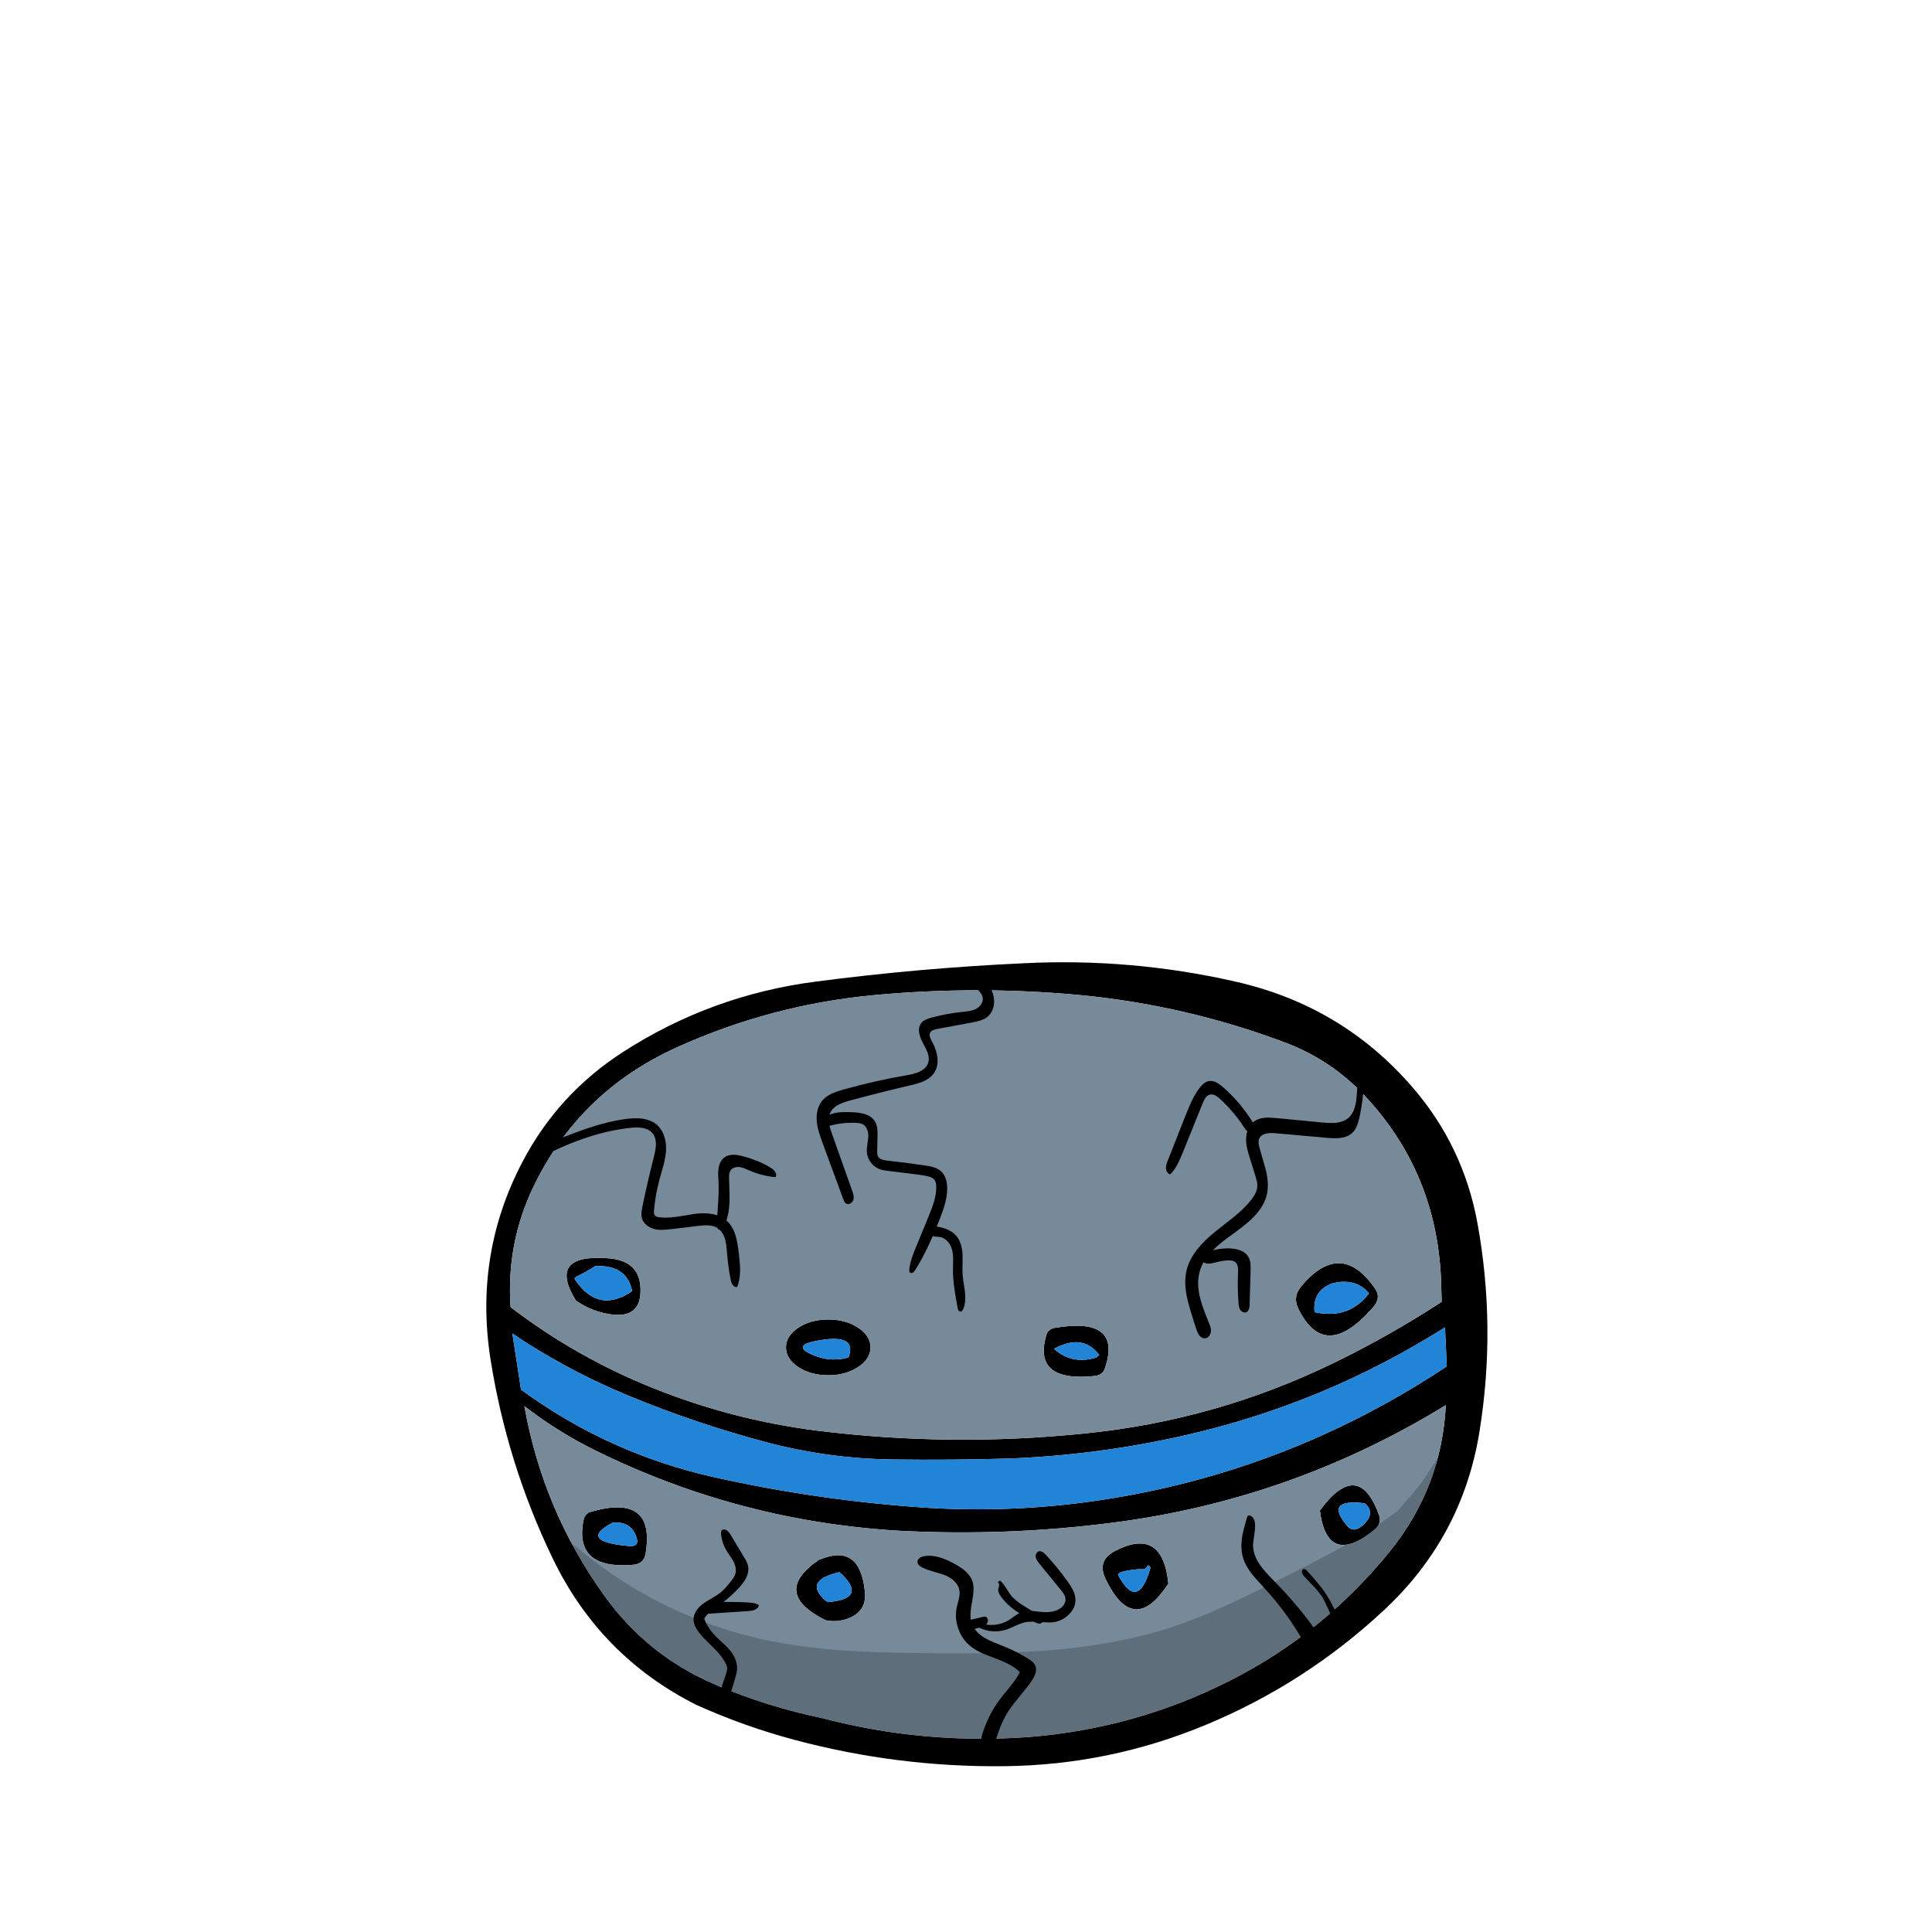 
<svg xmlns="http://www.w3.org/2000/svg" version="1.1" xmlns:xlink="http://www.w3.org/1999/xlink" preserveAspectRatio="none" x="0px" y="0px" width="2000px" height="2000px" viewBox="0 0 2000 2000">
<defs>
<filter id="Filter_1" x="-20.63%" y="-39.54%" width="141.261%" height="179.08%" color-interpolation-filters="sRGB">
<feFlood flood-color="#2284D6" flood-opacity="1" in="SourceGraphic" result="result1"/>

<feGaussianBlur in="SourceGraphic" stdDeviation="33.333,33.333" result="result2"/>

<feComposite in2="result2" in="result1" operator="in" result="result3"/>

<feComposite in2="result3" in="SourceGraphic" operator="over" result="result4"/>
</filter>

<g id="Layer3_0_FILL">
<path fill="#000000" stroke="none" d="
M 1531.55 1482
Q 1549 1373.85 1529.5 1266.45 1515 1186.7 1462.4 1125.75 1389.35 1040.95 1278.25 1016 1170.65 991.6 1059.9 997.15 951.7 1002.1 844.55 1016.15 736.55 1030.1 645.45 1088.7 577.85 1132.1 540.8 1202.85 490.6 1298.65 507.85 1407.6 524.95 1515.3 572.1 1613.15 621.05 1714.8 721.2 1765.05 770.6 1787.25 822.65 1801.15 929.6 1829.65 1040.2 1828.35 1148.9 1827.1 1249.15 1785.2 1351.3 1742.6 1432.4 1667.1 1513.95 1591.25 1531.55 1482
M 1330.85 1079.45
Q 1378.15 1097.35 1412.5 1134.05 1489.4 1216 1491.95 1331.25
L 1492.4 1347.65
Q 1439.45 1382.15 1382.55 1410 1259.1 1470.35 1122.45 1483.95 983.65 1498.1 845.95 1481 758.05 1469.9 675.7 1436.75 596.1 1404.8 528.55 1353.1 524.05 1287 552.35 1228.3 599.8 1129.95 700.25 1084.45 798.15 1040 905.85 1030.05 1013.55 1020.15 1120.05 1030.3 1228.8 1041 1330.85 1079.45
M 1495.85 1374.1
L 1497.7 1414.45
Q 1435.45 1455.9 1367.3 1486.4 1271.5 1529.15 1168.2 1548.05 1065.15 1567.15 960.45 1560.9 848.9 1553.6 739.8 1529.3 630.05 1504.85 539.35 1438.5
L 530.4 1380.35
Q 537.45 1385.2 544.65 1389.85 596.35 1422.65 653.15 1445.9 721.4 1473.9 792.5 1492.8 857.05 1510 923.95 1510.85 984.65 1511.65 1045.4 1509.85 1138 1506.15 1228.1 1485.55 1371.35 1452.75 1495.85 1374.1
M 542.85 1455.6
Q 576.85 1481.95 615.5 1501.1 764.55 1574.95 931.9 1584.7 1042.7 1590.4 1152.5 1576.2 1337.6 1552.3 1496.7 1454.6 1492.4 1539.45 1439.3 1605.35 1370.65 1690.45 1273.05 1739.85 1175.4 1789.25 1066.15 1798.05 957.05 1806.3 851.1 1778.6 794.2 1766.8 740.8 1744.05 670.45 1714.1 625.85 1652.15 562.05 1563.6 542.85 1455.6
M 849.05 1614.3
Q 848.1 1614.35 847.45 1614.85 797.75 1649.1 854.75 1677.3 866.45 1679.7 877.65 1675.6 897.3 1668.25 895.4 1648.25 890.5 1597.05 849.05 1614.3
M 868.4 1627.65
L 868.5 1627.1
Q 899.55 1654.55 857.55 1658.5 855.9 1658 854.75 1657 831.15 1636.4 868.4 1627.65
M 1209.5 1639.3
Q 1203.55 1579.75 1153.9 1605.75 1135.3 1615.5 1144.55 1634.75 1173.55 1694.85 1209.5 1639.3
M 1185.1 1624.4
L 1188.6 1620.4
Q 1191.35 1621.7 1190.75 1623.75 1177.6 1668.6 1157.3 1630.1 1158.65 1627.95 1161 1627.35 1172.8 1624 1185.1 1624.4
M 609.4 1565.7
Q 605.1 1568.6 604.15 1573.2 593.7 1624.85 654.9 1619.9 666.5 1619.05 668.25 1608.75 679.25 1544.45 609.4 1565.7
M 658.05 1589.2
Q 663.5 1601.85 650.4 1600.4 598.2 1595.45 633.9 1576.4 651.75 1574.35 658.05 1589.2
M 1427.6 1568.4
Q 1406.25 1509.3 1366.3 1563.65 1373.95 1622.65 1422.4 1584.05 1430.8 1577.35 1427.6 1568.4
M 1410.6 1579.05
Q 1401.3 1587.4 1394.65 1579.6 1370.3 1551 1412.8 1556.2 1424.75 1566.4 1410.6 1579.05
M 1092.5 1374.5
Q 1085.1 1375.7 1083.4 1381.25 1068.25 1430.9 1132.5 1424.5 1141.3 1423.75 1143.65 1416.9 1162.35 1362.85 1092.5 1374.5
M 1137.9 1402.65
L 1134.45 1405.45
Q 1109.5 1412.85 1091.2 1396.35 1120.75 1379.95 1137.9 1402.65
M 888.3 1374.4
Q 875.5 1365.95 857.4 1365.95 839.3 1365.95 826.45 1374.4 813.65 1382.85 813.65 1394.8 813.65 1406.75 826.45 1415.2 839.3 1423.65 857.4 1423.65 875.5 1423.65 888.3 1415.2 901.15 1406.75 901.15 1394.8 901.15 1382.85 888.3 1374.4
M 838.05 1401.05
Q 821.7 1392.9 843.7 1388.35 888.15 1379.25 878.35 1405.3 857.5 1410.85 838.05 1401.05
M 596.2 1346.4
Q 613.3 1358.35 634.3 1360.9 661.3 1363.65 662.95 1339.45 665.35 1304 627.15 1302.4 566.75 1298.65 596.2 1346.4
M 616.6 1310.4
Q 617.1 1310.6 617.6 1310.6 649.1 1309.75 654.4 1336.6 618.9 1360.75 594.7 1323.75 595.5 1322.25 596.75 1321.6 607.4 1316.45 616.6 1310.4
M 1347.15 1331.45
Q 1338 1342.3 1343.85 1354.4 1371.05 1410.5 1420.3 1354.55 1430.5 1344.05 1423.45 1333.9 1388.05 1282.7 1347.15 1331.45
M 1361.05 1358.4
Q 1360.85 1358.1 1360.8 1357.8 1358.75 1336 1379.4 1328.45 1382.35 1327.8 1385.25 1327.3 1405.45 1324.75 1417.15 1338.9 1396.3 1366.15 1361.05 1358.4 Z"/>

<path fill="#778A9A" stroke="none" d="
M 615.5 1501.1
Q 576.85 1481.95 542.85 1455.6 562.05 1563.6 625.85 1652.15 670.45 1714.1 740.8 1744.05 794.2 1766.8 851.1 1778.6 957.05 1806.3 1066.15 1798.05 1175.4 1789.25 1273.05 1739.85 1370.65 1690.45 1439.3 1605.35 1492.4 1539.45 1496.7 1454.6 1337.6 1552.3 1152.5 1576.2 1042.7 1590.4 931.9 1584.7 764.55 1574.95 615.5 1501.1
M 1366.3 1563.65
Q 1406.25 1509.3 1427.6 1568.4 1430.8 1577.35 1422.4 1584.05 1373.95 1622.65 1366.3 1563.65
M 604.15 1573.2
Q 605.1 1568.6 609.4 1565.7 679.25 1544.45 668.25 1608.75 666.5 1619.05 654.9 1619.9 593.7 1624.85 604.15 1573.2
M 1153.9 1605.75
Q 1203.55 1579.75 1209.5 1639.3 1173.55 1694.85 1144.55 1634.75 1135.3 1615.5 1153.9 1605.75
M 847.45 1614.85
Q 848.1 1614.35 849.05 1614.3 890.5 1597.05 895.4 1648.25 897.3 1668.25 877.65 1675.6 866.45 1679.7 854.75 1677.3 797.75 1649.1 847.45 1614.85
M 1412.5 1134.05
Q 1378.15 1097.35 1330.85 1079.45 1228.8 1041 1120.05 1030.3 1013.55 1020.15 905.85 1030.05 798.15 1040 700.25 1084.45 599.8 1129.95 552.35 1228.3 524.05 1287 528.55 1353.1 596.1 1404.8 675.7 1436.75 758.05 1469.9 845.95 1481 983.65 1498.1 1122.45 1483.95 1259.1 1470.35 1382.55 1410 1439.45 1382.15 1492.4 1347.65
L 1491.95 1331.25
Q 1489.4 1216 1412.5 1134.05
M 1343.85 1354.4
Q 1338 1342.3 1347.15 1331.45 1388.05 1282.7 1423.45 1333.9 1430.5 1344.05 1420.3 1354.55 1371.05 1410.5 1343.85 1354.4
M 634.3 1360.9
Q 613.3 1358.35 596.2 1346.4 566.75 1298.65 627.15 1302.4 665.35 1304 662.95 1339.45 661.3 1363.65 634.3 1360.9
M 857.4 1365.95
Q 875.5 1365.95 888.3 1374.4 901.15 1382.85 901.15 1394.8 901.15 1406.75 888.3 1415.2 875.5 1423.65 857.4 1423.65 839.3 1423.65 826.45 1415.2 813.65 1406.75 813.65 1394.8 813.65 1382.85 826.45 1374.4 839.3 1365.95 857.4 1365.95
M 1083.4 1381.25
Q 1085.1 1375.7 1092.5 1374.5 1162.35 1362.85 1143.65 1416.9 1141.3 1423.75 1132.5 1424.5 1068.25 1430.9 1083.4 1381.25 Z"/>
</g>

<g id="S_mbolo_5_0_Layer0_0_FILL">
<path fill="#2284D6" stroke="none" d="
M 103.5 266
Q 67.8 285.05 120 290 133.1 291.45 127.65 278.8 121.35 263.95 103.5 266
M 87.2 0.2
Q 86.7 0.2 86.2 0 77 6.05 66.35 11.2 65.1 11.85 64.3 13.35 88.5 50.35 124 26.2 118.7 -0.65 87.2 0.2
M 313.3 77.95
Q 291.3 82.5 307.65 90.65 327.1 100.45 347.95 94.9 357.75 68.85 313.3 77.95
M 338.1 316.7
L 338 317.25
Q 300.75 326 324.35 346.6 325.5 347.6 327.15 348.1 369.15 344.15 338.1 316.7
M 604.05 95.05
L 607.5 92.25
Q 590.35 69.55 560.8 85.95 579.1 102.45 604.05 95.05
M 864.25 269.2
Q 870.9 277 880.2 268.65 894.35 256 882.4 245.8 839.9 240.6 864.25 269.2
M 658.2 310
L 654.7 314
Q 642.4 313.6 630.6 316.95 628.25 317.55 626.9 319.7 647.2 358.2 660.35 313.35 660.95 311.3 658.2 310
M 967.3 104.05
L 965.45 63.7
Q 840.95 142.35 697.7 175.15 607.6 195.75 515 199.45 454.25 201.25 393.55 200.45 326.65 199.6 262.1 182.4 191 163.5 122.75 135.5 65.95 112.25 14.25 79.45 7.05 74.8 0 69.95
L 8.95 128.1
Q 99.65 194.45 209.4 218.9 318.5 243.2 430.05 250.5 534.75 256.75 637.8 237.65 741.1 218.75 836.9 176 905.05 145.5 967.3 104.05
M 886.75 28.5
Q 875.05 14.35 854.85 16.9 851.95 17.4 849 18.05 828.35 25.6 830.4 47.4 830.45 47.7 830.65 48 865.9 55.75 886.75 28.5 Z"/>
</g>

<g id="Layer2_0_FILL">
<path fill="#000000" fill-opacity="0.2" stroke="none" d="
M 1446.55 1564.3
Q 1446.409 1564.473 1446.25 1564.65 1443.642 1566.444 1438.65 1570 1414.8 1587.35 1382.55 1605.15 1362.95 1616 1323.6 1635.65 1287.5 1653.7 1268.95 1662.15 1238.25 1676.1 1212.6 1684.55 1158.1 1702.45 1087.9 1708.25 1039.95 1712.2 960.05 1711.35 906.4 1710.85 874.05 1708.6 826.8 1705.3 789.05 1696.95 737 1685.45 688.7 1661.65 640.45 1637.9 599.6 1603.65 594.05 1598.95 588.35 1597.45 581.45 1595.7 578.5 1600.35 575.1 1605.8 581.85 1615.25 609.31 1653.746 648.55 1683.15 645.485 1684.093 644.2 1686.7 642.6 1690.05 645.05 1694.15 646.9 1697.25 650.8 1700.4 731.7 1765.15 840.05 1793.4 942.45 1820.05 1052.2 1810.05 1094 1806.2 1151.4 1795.3 1179.5 1790 1197.95 1785.35 1223.1 1779.05 1243.25 1771.15 1260.25 1764.5 1278.75 1754.7 1294.1 1746.6 1312.65 1735.2 1353.3 1710.3 1396.6 1677.6 1406 1670.55 1410.85 1665.85 1418.2 1658.75 1421.9 1651.45 1425.161 1645.077 1425.6 1638.3 1450.737 1621.729 1469.25 1604.45 1474.75 1599.3 1477.9 1595.45 1482.2 1590.1 1484.2 1584.85 1486.55 1578.8 1485.65 1572.55 1484.704 1565.88 1480.4 1561.8 1487.442 1553.706 1493.85 1544.95 1501.9 1533.95 1505.45 1524.9 1510.05 1513.05 1507.85 1502.9 1506.8 1498.25 1504 1497.5 1501.65 1496.85 1498.35 1499.55 1491.4 1505.15 1484.2 1515.65 1480.1 1521.65 1472.15 1533.8 1467.55 1540.2 1459.65 1549.3 1447.5 1563.2 1446.55 1564.3 Z"/>
</g>

<g id="Layer1_0_FILL">
<path fill="#000000" stroke="none" d="
M 1388.2 1680.85
Q 1383.75 1670.6 1381.4 1665.8 1377.4 1657.5 1373.45 1651.35 1369.6 1645.3 1363.85 1638.4 1360.3 1634.1 1353.2 1626.2 1351.4 1624.1 1349.9 1624.25 1348.8 1624.35 1348.15 1625.45 1347.5 1626.55 1347.7 1627.7 1348 1629.4 1349.95 1631.65 1353.35 1635.5 1360.5 1642.85 1366.65 1649.55 1369.85 1654.9 1370.65 1656.25 1377.55 1671.2 1382.1 1681.05 1387.45 1685.7 1388.7 1685.4 1388.8 1683.75 1388.85 1682.4 1388.2 1680.85
M 1082.55 1609.4
Q 1078.5 1605.1 1075.45 1605.95 1073.7 1606.4 1072.75 1608.35 1071.9 1610.2 1072.25 1612.2 1072.6 1613.9 1073.75 1615.75 1074.4 1616.8 1076.05 1618.85
L 1097.85 1645.45
Q 1100.4 1648.6 1101.5 1650.55 1103.15 1653.55 1103 1656.3 1102.9 1658.95 1101.2 1661.4 1099.7 1663.6 1097.2 1665.25 1092.8 1668.1 1086.45 1668.7 1081.6 1669.15 1074.75 1668.3 1070.409 1667.729 1068.15 1667.5 1065.062 1665.596 1061 1663.15 1050.8 1657 1046.2 1651.05 1045.5 1650.15 1041.05 1643.25 1038 1638.45 1035.15 1636.15
L 1032.85 1637.85
Q 1033.75 1638.25 1034.15 1639.4 1034.45 1640.35 1034.3 1641.5 1034.2 1642.05 1033.75 1643.55 1033.35 1644.8 1033.3 1645.6 1033.15 1648.1 1035.45 1651.7 1041 1660 1051.2 1667.3 1052.906 1668.519 1055.1 1669.9 1053.412 1670.851 1051.55 1672.15 1049.15 1673.8 1044.35 1677.15 1039.5 1680.05 1033.9 1681.3 1028.3 1682.55 1022.7 1681.95 1021.629 1681.827 1020.65 1681.75 1022.071 1680.481 1022.55 1678.75 1023 1677.15 1022.3 1675.6 1021.6 1673.95 1020.1 1673.6 1019.1 1673.3 1016.8 1673.95 1014.9 1674.5 1011.1 1675.35 1007.25 1676.15 1005.35 1676.7 1005.123 1676.766 1004.9 1676.8 1003.904 1670.199 1006.3 1658.05 1009.05 1643.9 1006.75 1637.1 1004.7 1631.15 998.95 1626.1 994.65 1622.35 987.3 1618.4 978.85 1613.9 972.2 1612.05 963.6 1609.6 956.35 1611.05 953.75 1611.55 952 1612.85 949.85 1614.4 949.75 1616.5 949.55 1619.95 954.55 1622.55 958.55 1624.65 965.5 1626.65 974.8 1629.3 976.8 1630.05 982.95 1632.35 987.1 1636 991.95 1640.3 993.05 1645.65 993.85 1649.5 992.65 1654.95 991.95 1658.05 990.35 1664.25 988.1 1675.35 992.2 1686.5 996.35 1697.7 1005.3 1704.65 1010.25 1708.5 1017.7 1711.8 1020.8 1713.15 1031.25 1717.05 1048.65 1723.5 1055.7 1731 1052.6 1737.25 1046.3 1745.2 1042.75 1749.65 1035.5 1758.55 1023.2 1774.9 1017.05 1794.6 1015.5 1799.55 1015.8 1802.4 1016.05 1804.5 1017.1 1806.2 1018.3 1808 1020.05 1808.7 1022.15 1809.55 1024.6 1808.6 1026.85 1807.7 1028.4 1805.75 1029.7 1804.15 1030.7 1801.65 1031.1 1800.65 1032.2 1797.15 1037 1781.9 1044.45 1770.5 1048 1765.15 1056.35 1755.05 1064.65 1745.1 1068.25 1739.6 1074.4 1730.25 1071.7 1724.1 1070.7 1721.9 1068.5 1720 1066.95 1718.65 1064.1 1716.9 1052.4 1709.7 1039.05 1704.25 1032.25 1701.6 1028.9 1700.2 1023.05 1697.75 1019.15 1695.4 1014.15 1692.35 1010.7 1688.45 1009.772 1687.402 1008.95 1686.3 1010.079 1685.926 1010.5 1685.8 1010.781 1685.706 1013.65 1684.95 1020.1 1688.15 1027.45 1688.7 1034.8 1689.2 1041.65 1687 1044.25 1686.15 1051.4 1682.9 1057.45 1680.15 1061.3 1679.35 1064.796 1678.616 1070.25 1678.75 1070.373 1678.831 1070.5 1678.9 1073.9 1680.8 1075.95 1680.75 1077.5 1680.7 1078.7 1679.75 1078.954 1679.547 1079.15 1679.3 1086.178 1679.768 1089.4 1679.45 1099.15 1678.45 1106.3 1671.5 1113.8 1664.25 1113.25 1655.15 1113 1650.55 1110.45 1645.5 1108.65 1641.9 1104.95 1636.75 1094.35 1622.1 1082.55 1609.4
M 1295.95 1570.05
Q 1293.55 1568 1291.4 1569.35 1287.1 1583.4 1285.95 1590.5 1284 1602.5 1286.55 1611.75 1288.9 1620.3 1295.95 1629.4 1298.7 1632.95 1309.5 1644.7 1329.45 1666.35 1344.9 1691.9 1346.8 1695.05 1347.75 1696.35 1349.45 1698.7 1351.35 1700.05 1353.55 1701.7 1356.2 1702 1359.05 1702.3 1361.1 1700.8 1364.6 1698.25 1363.45 1692.85 1362.55 1688.4 1359.2 1683.85 1341.35 1659.4 1320 1637.75 1308.95 1626.55 1304.75 1620.6 1297.4 1610.2 1297.15 1600.25 1297.1 1597.1 1298.6 1587.45 1299.85 1579.45 1298.8 1574.75 1298.15 1571.85 1295.95 1570.05
M 750.5 1583.4
Q 749.4 1583.15 748.45 1583.45 747.35 1583.75 746.85 1584.55 746.3 1585.35 746.4 1587.3 747.1 1596.55 751.7 1604.5 752.75 1606.35 755.35 1610.15 757.85 1613.8 758.95 1615.85 762.8 1623.1 761.35 1628.8 760.8 1631.1 759.15 1633.6 758.2 1635.1 755.9 1637.95 752.8 1641.7 751 1643.7 748.15 1646.8 745.5 1648.9 742.65 1651.2 736.9 1654.5 730.6 1658.15 728.1 1659.95 723.5 1663.3 720.85 1667.4 717.8 1672.1 717.95 1676.95 718.1 1681.75 721.8 1687.45 725.15 1692.55 732.15 1699.4 741.25 1708.3 743.3 1710.65 747.15 1715 750 1719.8 752.6 1723.9 752.75 1726.85 752.9 1729.15 751.35 1733.6
L 748.5 1741.9
Q 747.5 1744.85 747.2 1746.55 746.75 1749.2 747.4 1751.2 748.15 1753.6 750.55 1754.75 753 1755.95 754.85 1754.55 756.15 1753.55 757.05 1750.5
L 760.45 1739.25
Q 761.7 1735.15 762.25 1732.85 763.05 1729.25 763 1726.25 762.85 1716.95 755.15 1707.75 752.75 1705 748.6 1701.15 742.7 1695.7 741.8 1694.8 732.25 1685.25 729 1675.4 730.648 1672.954 733.1 1670.5 735.72 1670.398 738.95 1670.15
L 774.25 1667.8
Q 778.75 1667.5 781 1666.6 784.85 1665.1 785.7 1661.85 783.85 1660.4 781 1659.7 779.15 1659.25 775.75 1658.95 766.9 1658.3 753.2 1658.3 750.976 1658.288 749 1658.3 755.775 1653.174 763.2 1645.6 769.1 1639.6 771.85 1634.45 775.55 1627.6 774.45 1621.4 774 1618.95 772.6 1616.15 771.7 1614.3 769.85 1611.3
L 756.6 1589.25
Q 755.15 1586.85 754.05 1585.65 752.4 1583.85 750.5 1583.4
M 1028.75 1032.4
Q 1027.15 1023 1018.75 1012.75 1014.35 1007.3 1010.45 1008.25 1007 1009.05 1006.75 1013.45 1006.5 1017.5 1008.95 1020.75 1010.45 1022.75 1013.95 1026.45 1016.85 1029.8 1017.3 1032.85 1017.85 1036.3 1015.65 1039.65 1013.6 1042.75 1010.15 1044.5 1007.3 1045.95 1003.25 1046.65 1001.4 1047 995.95 1047.55 979.9 1049.2 964.1 1053.5 960.5 1054.5 958.45 1055.45 955.5 1056.85 953.8 1058.9 950.6 1062.75 951.5 1068.9 952.2 1073.75 955.3 1079.5 959.15 1086.6 960.2 1089.6 962.3 1095.5 960.9 1100.1 959.05 1105.95 952 1109.35 947.1 1111.65 938.35 1113.15 904.95 1118.9 873.1 1127.9 865.6 1130 861.4 1131.95 855.2 1134.8 851.55 1138.95 847.9 1143.15 846.35 1149.15 845 1154.6 845.5 1160.8 845.95 1165.95 847.8 1172.2 848.85 1175.9 851.55 1183.25
L 873.1 1241.75
Q 874.2 1244.8 875.6 1245.75 877.6 1247.15 880.15 1245.85 882.6 1244.6 883.35 1242.05 884 1239.9 883.5 1237.15 883.15 1235.35 882.05 1232.25
L 861.15 1173.4
Q 859.482 1168.751 858.7 1165.4 858.966 1165.372 859.25 1165.3 872.7 1161.75 886.35 1162.4 890.65 1162.6 892.85 1163.7 896.1 1165.3 897.7 1169.35 899.05 1172.85 898.85 1177.15 898.75 1178.85 897.85 1184.95 897.15 1189.7 897.35 1192.7 897.8 1198.45 901.4 1203.25 905 1208.1 910.35 1210.2 912.45 1211 915.35 1211.55 916.7 1211.8 920.45 1212.3
L 940.7 1214.7
Q 953.5 1216.2 959.8 1217.55 964.95 1218.65 966.95 1220.8 969.2 1223.35 969.2 1228.7 969.25 1236 966.65 1244.75 965 1250.2 960.9 1260.2
L 948.9 1289.3
Q 945.6 1297.25 944.25 1301.4 941.95 1308.2 941.3 1313.95 941 1316.5 942.15 1317.45 943.3 1318.35 944.95 1317.4 946.25 1316.55 947.3 1314.95 954.6 1303.4 961.3 1289.1 963.41 1284.631 965.6 1279.6 966.075 1279.783 966.6 1279.9 967.75 1280.15 970 1280.25 972.3 1280.4 973.35 1280.6 977.9 1281.5 981.35 1285.55 984.45 1289.25 985.7 1294.3 986.7 1298.3 986.7 1303.95 986.75 1307.2 986.5 1313.7 986.4 1322.75 987.95 1334 988.85 1340.65 991.4 1354.15 991.95 1357.25 993.6 1357.7 994.8 1358.05 995.9 1356.95 996.8 1356.1 997.4 1354.6 1000.05 1347.6 998.85 1336.8 996.85 1324.55 996.45 1318.45 996.25 1315.05 996.4 1308.5 996.55 1301.75 996.4 1298.5 995.75 1286.45 990.3 1279.8 984.45 1272.6 972.4 1270.2 970.953 1269.927 969.7 1269.8 971.233 1266.071 972.8 1262.05 976.45 1252.65 978.1 1246.7 980.45 1238.1 980.55 1230.8 980.65 1225.35 979.25 1220.9 977.65 1215.75 974.25 1212.6 971.2 1209.8 966.25 1208.25 962.9 1207.2 957.05 1206.4 937.7 1203.55 918.45 1201.45 914.9 1201.05 912.9 1200.3 910 1199.25 908.85 1197.05 907.95 1195.35 908.05 1191.45
L 908.4 1176.75
Q 908.55 1171.45 908.2 1168.55 907.65 1164.05 905.8 1160.95 902.55 1155.5 894.9 1153.2 889.45 1151.55 880.6 1151.3 871.95 1151 866.85 1151.75 862.248 1152.425 858.6 1154.05 858.852 1153.31 859.15 1152.6 861.4 1147.2 867.85 1143.7 872.25 1141.3 880.3 1139.15 911.2 1130.8 941.75 1123.7 950.95 1121.55 955.75 1119.45 963.2 1116.2 966.85 1110.9 971.45 1104.35 970.4 1094.85 969.5 1086.7 964.85 1078.25 963.2 1075.3 962.7 1073.5 961.9 1070.7 963.05 1068.75 963.95 1067.2 966 1066.35 967.4 1065.75 969.9 1065.25
L 1006.55 1058.4
Q 1012 1057.35 1014.8 1056.45 1019.25 1055 1022.15 1052.65 1026.35 1049.25 1028.1 1043.5 1029.75 1038.15 1028.75 1032.4
M 609.75 1167.5
Q 596.9 1171.7 572.35 1181.55 560.85 1186.15 555.2 1188.7 552 1190.2 550.2 1192.25 547.95 1194.85 549.05 1197.3 550.2 1199.95 553.9 1199.75 556.9 1199.6 560.35 1197.85 608.95 1172.3 652.35 1167.55 659.9 1166.75 665.05 1167.65 671.9 1168.85 675.5 1173.2 679.1 1177.6 679 1184.85 678.9 1189.7 676.85 1197.8 670.25 1223.4 665 1249.25 664.25 1253 664.05 1255.2 663.8 1258.5 664.5 1261.1 665.7 1265.3 669.5 1268.4 673.05 1271.25 677.7 1272.35 681.6 1273.3 686.7 1273.1 689.6 1273 695.8 1272.3
L 722.3 1269.1
Q 729.3 1268.25 733.3 1268.5 738.878 1268.823 742.65 1271.2 743.442 1272.849 744.95 1273.1 745.035 1273.113 745.1 1273.1 748.851 1276.647 750.6 1282.95 751.95 1287.65 752.65 1297.3 753.7 1311.25 756.5 1325.3 757.1 1328.45 758.8 1330.55 760.8 1333.05 763.15 1332.2 766.1 1324.85 766.15 1314.95 766.2 1308.8 764.8 1297.15 763.4 1285.25 761.4 1278.85 758.3 1268.95 752.15 1263.55 752.096 1263.503 752.05 1263.45 754.601 1255.488 755.15 1245.35 755.5 1238.5 754.75 1220.65 754.6 1217.5 754.85 1215.75 755.2 1213.05 756.5 1211.35 757.95 1209.4 760.6 1208.6 763 1207.85 765.7 1208.15 767.85 1208.45 770.6 1209.5 771.3 1209.75 775.3 1211.5 788.35 1217.15 802.7 1218.65 804.4 1216.5 802.7 1213.55 801.25 1211 798.3 1209.15 785.85 1201.3 768.75 1196.85 763.15 1195.45 759.3 1195.4 754 1195.4 750.45 1197.75 745.1 1201.35 743.85 1209.45 743.35 1212.35 743.45 1216.35 743.55 1218.65 743.8 1223.25 744.25 1232.2 743.45 1244.8 743.14 1249.755 742.55 1258.1 732.633 1254.73 717.95 1256.75 706.05 1258.85 700.1 1259.65 689.65 1261.1 682.25 1260.05 679 1259.65 677.8 1258.1 676.8 1256.75 677 1253.35 678.35 1237.25 682.6 1221.35 685.5 1211.45 686.8 1206.45 689.05 1197.75 689.45 1191.3 689.95 1183.05 687.5 1175.9 684.75 1168.05 679 1163.5 668.9 1155.6 648.45 1158.3 630.85 1160.55 609.75 1167.5
M 1309.45 1157.1
Q 1302.7 1157.7 1298.3 1160.85 1297.589 1161.368 1296.9 1161.95 1284.439 1141.563 1266.2 1125.5 1262.35 1122.1 1259.2 1120.55 1255 1118.45 1251.25 1119.15 1246.4 1120.1 1241.6 1126.45 1237.25 1132.2 1233.35 1140.4 1231.05 1145.3 1227 1155.45
L 1208.95 1201.25
Q 1206.85 1206.35 1207 1209.3 1207.1 1211.5 1208.25 1213.25 1209.5 1215.2 1211.45 1215.7 1215.75 1211.4 1219.25 1204.75 1221.45 1200.55 1224.75 1192.35
L 1245.05 1142
Q 1246.55 1138.35 1247.95 1136.45 1250 1133.65 1252.65 1133.1 1255.2 1132.55 1258.1 1134 1260.2 1135.1 1262.85 1137.5 1276.95 1150.4 1287.45 1166.4 1289.1 1168.9 1290 1169.95 1290.609 1170.635 1291.2 1171.15 1290.027 1174.975 1289.95 1179.25 1289.9 1183.9 1291.2 1189.55 1292 1193.05 1294.1 1199.7
L 1299.55 1217.2
Q 1300.75 1221.15 1301.1 1222.8 1301.75 1225.95 1301.55 1228.5 1301.15 1234.4 1295.45 1241.8 1289 1250.2 1277.6 1259.55 1264.2 1270 1257.65 1275.3 1246.3 1284.55 1239.5 1293.2 1230.9 1304.05 1228.25 1315.4 1225.25 1328.05 1229.25 1345.15 1231.55 1355.1 1238.05 1374.75 1241.35 1386 1247.45 1385.4 1249.95 1385.2 1251.7 1382.95 1253.35 1380.8 1253.55 1378.1 1253.7 1375.8 1252.85 1373.05 1252.35 1371.4 1251 1368.15 1244.15 1351.9 1241.95 1341.95 1238.6 1326.95 1242.2 1315.25 1243.534 1310.925 1245.9 1306.7 1247.146 1307.533 1248.65 1307.85 1251 1308.35 1254.15 1307.8 1254.95 1307.7 1259.65 1306.5 1264.65 1305.2 1270.25 1304.75 1276.3 1304.35 1278.9 1306.65 1280.85 1308.35 1281.4 1311.55 1281.8 1313.7 1281.6 1317.45 1280.9 1333.3 1282.1 1348.7 1282.5 1353.6 1283.8 1355.75 1284.8 1357.4 1286.55 1358.2 1288.4 1359.05 1290 1358.45 1293.5 1357.1 1293.6 1350.3
L 1294.6 1315.75
Q 1294.8 1310.65 1294.45 1307.8 1293.9 1303.45 1291.95 1300.5 1288.35 1294.95 1279.7 1293.15 1273.35 1291.8 1265.3 1292.6 1261.636 1292.963 1255.65 1294.1 1256.061 1293.732 1256.45 1293.35 1263 1286.85 1277.65 1276.4 1291.55 1266.4 1298.5 1259.05 1308.8 1248.15 1311.45 1236.45 1313.8 1226.15 1310.65 1212.15 1305.95 1195.95 1303.8 1187.95 1303.05 1185.1 1302.9 1183.35 1302.7 1180.75 1303.45 1178.85 1306.3 1171.9 1320.25 1173.1
L 1373.5 1177.85
Q 1382.3 1178.65 1387.35 1178 1395 1177.1 1399.55 1173.05 1402.85 1170.05 1404.9 1165 1406.35 1161.35 1407.55 1155.45 1411.95 1134.35 1412.25 1112.45 1412.3 1110.95 1411.3 1109.7 1410.25 1108.4 1409.4 1109.4 1406.6 1114.2 1405.5 1121.45 1405.2 1123.55 1404.45 1134.35 1403.9 1142 1402.2 1147.15 1399.95 1153.95 1395.4 1157.65 1390.6 1161.55 1382.9 1162.35 1377.7 1162.85 1368.85 1162
L 1321.7 1157.45
Q 1313.8 1156.7 1309.45 1157.1 Z"/>
</g>
</defs>

<g transform="matrix( 1, 0, 0, 1, 0,0) ">
<use xlink:href="#Layer3_0_FILL"/>
</g>

<g filter="url(#Filter_1)" transform="matrix( 1, 0, 0, 1, 0,0) ">
<g transform="matrix( 1, 0, 0, 1, 530.4,1310.4) ">
<g transform="matrix( 1, 0, 0, 1, 0,0) ">
<use xlink:href="#S_mbolo_5_0_Layer0_0_FILL"/>
</g>
</g>
</g>

<g transform="matrix( 1, 0, 0, 1, 0,0) ">
<use xlink:href="#Layer2_0_FILL"/>
</g>

<g transform="matrix( 1, 0, 0, 1, 0,0) ">
<use xlink:href="#Layer1_0_FILL"/>
</g>
</svg>
